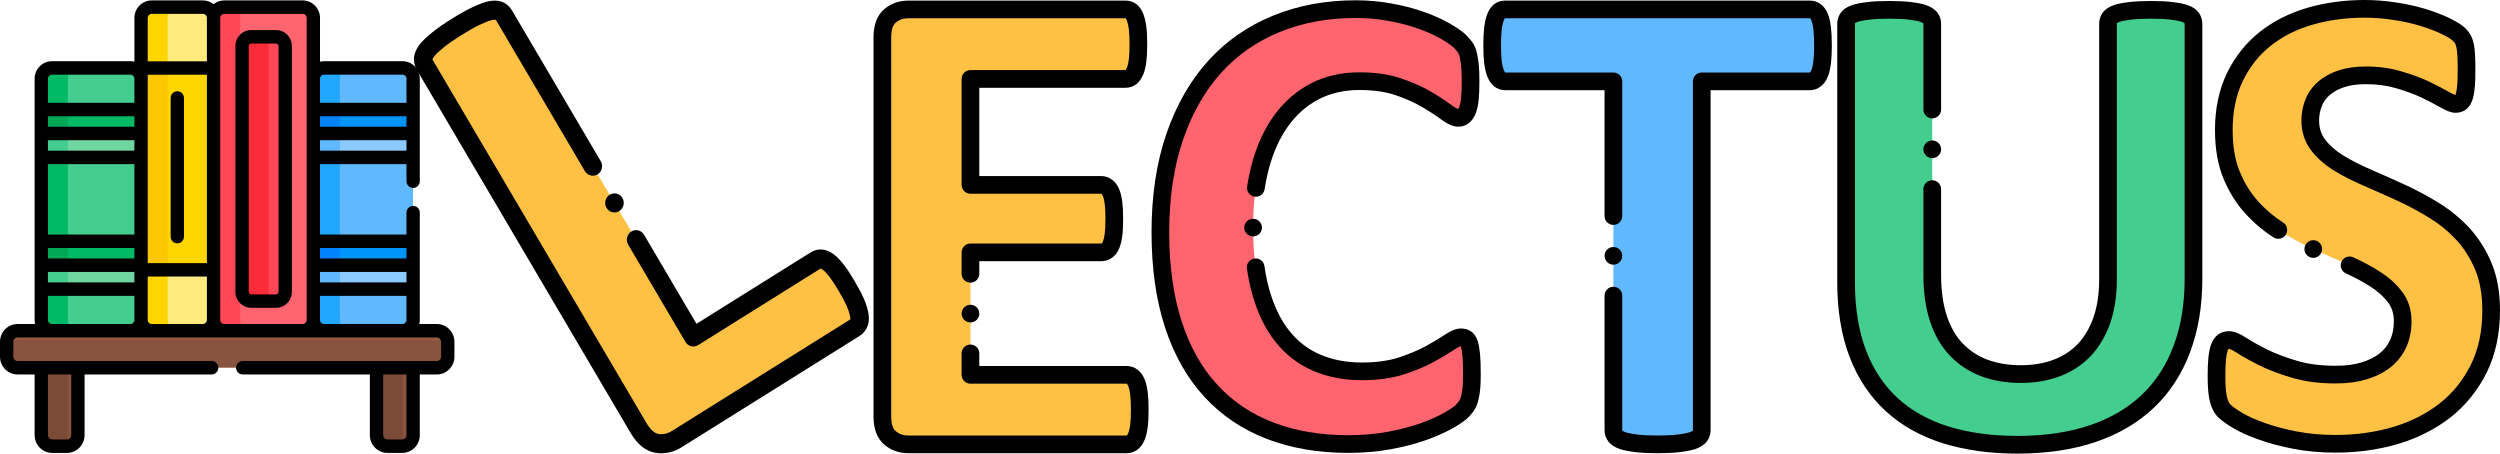 <?xml version="1.0" encoding="UTF-8" standalone="no"?>
<svg
   xmlns:dc="http://purl.org/dc/elements/1.1/"
   xmlns:cc="http://creativecommons.org/ns#"
   xmlns:rdf="http://www.w3.org/1999/02/22-rdf-syntax-ns#"
   xmlns:svg="http://www.w3.org/2000/svg"
   xmlns="http://www.w3.org/2000/svg"
   xmlns:sodipodi="http://sodipodi.sourceforge.net/DTD/sodipodi-0.dtd"
   xmlns:inkscape="http://www.inkscape.org/namespaces/inkscape"
   viewBox="0 0 2828.051 513.123"
   width="2828.051"
   height="513.123"
   version="1.1"
   id="svg3701"
   sodipodi:docname="logo-white.svg"
   inkscape:version="1.0.1 (3bc2e813f5, 2020-09-07)">
  <defs
     id="defs3705" />
  <sodipodi:namedview
     pagecolor="#ffffff"
     bordercolor="#666666"
     borderopacity="1"
     objecttolerance="10"
     gridtolerance="10"
     guidetolerance="10"
     inkscape:pageopacity="1"
     inkscape:pageshadow="2"
     inkscape:window-width="1366"
     inkscape:window-height="705"
     id="namedview3703"
     showgrid="true"
     fit-margin-top="0"
     fit-margin-left="0"
     fit-margin-right="0"
     fit-margin-bottom="0"
     inkscape:zoom="0.088732942"
     inkscape:cx="560.86683"
     inkscape:cy="722.84632"
     inkscape:window-x="-8"
     inkscape:window-y="32"
     inkscape:window-maximized="1"
     inkscape:current-layer="svg3701"
     inkscape:document-rotation="0"
     inkscape:pagecheckerboard="false">
    <inkscape:grid
       type="xygrid"
       id="grid1220"
       originx="-67.185"
       originy="102.403" />
  </sodipodi:namedview>
  <style
     id="style3664">
		tspan { white-space:pre }
		.shp0 { fill: #ffffff } 
	</style>
  <g
     id="g3671"
     transform="translate(-105.395,92.44)" />
  <g
     id="g3673"
     transform="translate(-105.395,92.44)" />
  <g
     id="g3675"
     transform="translate(-105.395,92.44)" />
  <g
     id="g3677"
     transform="translate(-105.395,92.44)" />
  <g
     id="g3679"
     transform="translate(-105.395,92.44)" />
  <g
     id="g3681"
     transform="translate(-105.395,92.44)" />
  <g
     id="g3683"
     transform="translate(-105.395,92.44)" />
  <g
     id="g3685"
     transform="translate(-105.395,92.44)" />
  <g
     id="g3687"
     transform="translate(-105.395,92.44)" />
  <g
     id="g3689"
     transform="translate(-105.395,92.44)" />
  <g
     id="g3691"
     transform="translate(-105.395,92.44)" />
  <g
     id="g3693"
     transform="translate(-105.395,92.44)" />
  <g
     id="g3695"
     transform="translate(-105.395,92.44)" />
  <g
     id="g3697"
     transform="translate(-105.395,92.44)" />
  <g
     id="g3699"
     transform="translate(-105.395,92.44)" />
  <g
     id="g973"
     transform="matrix(1.004,0,0,1.014,0,-0.038)">
    <path
       d="M 146.797,368.711 H 58.363 c -6.602,0 -12,-5.398 -12,-12 V 87.535 c 0,-6.602 5.398,-12.004 12,-12.004 h 88.434 c 6.598,0 12,5.402 12,12.004 V 356.711 c 0,6.602 -5.398,12 -12,12 z m 0,0"
       fill="#43cd8e"
       data-original="#43cd8e"
       class=""
       id="path899" />
    <path
       d="M 76.449,356.711 V 87.535 c 0,-6.602 5.398,-12.004 12,-12.004 H 58.363 c -6.602,0 -12,5.402 -12,12.004 V 356.711 c 0,6.602 5.398,12 12,12 h 30.086 c -6.602,0 -12,-5.398 -12,-12 z m 0,0"
       fill="#00b965"
       data-original="#00b965"
       class=""
       id="path901" />
    <path
       d="M 46.363,121.93 H 158.797 V 148.625 H 46.363 Z m 0,0"
       fill="#00b965"
       data-original="#00b965"
       class=""
       id="path903" />
    <path
       d="M 46.363,121.93 H 76.449 V 148.625 H 46.363 Z m 0,0"
       fill="#00a855"
       data-original="#00a855"
       id="path905" />
    <path
       d="M 46.363,148.625 H 158.797 v 26.699 H 46.363 Z m 0,0"
       fill="#6fd6a2"
       data-original="#6fd6a2"
       class=""
       id="path907" />
    <path
       d="m 46.363,148.625 h 30.086 v 26.699 H 46.363 Z m 0,0"
       fill="#43cd8e"
       data-original="#43cd8e"
       class=""
       id="path909" />
    <path
       d="M 46.363,268.922 H 158.797 v 26.699 H 46.363 Z m 0,0"
       fill="#00b965"
       data-original="#00b965"
       class=""
       id="path911" />
    <path
       d="m 46.363,268.922 h 30.086 v 26.699 H 46.363 Z m 0,0"
       fill="#00a855"
       data-original="#00a855"
       id="path913" />
    <path
       d="M 46.363,295.621 H 158.797 v 26.699 H 46.363 Z m 0,0"
       fill="#6fd6a2"
       data-original="#6fd6a2"
       class=""
       id="path915" />
    <path
       d="m 46.363,295.621 h 30.086 v 26.699 H 46.363 Z m 0,0"
       fill="#43cd8e"
       data-original="#43cd8e"
       class=""
       id="path917" />
    <path
       d="m 228.477,368.711 h -57.68 c -6.598,0 -12,-5.398 -12,-12 V 19.711 c 0,-6.602 5.402,-12.004 12,-12.004 h 57.68 c 6.602,0 12,5.402 12,12.004 V 356.711 c 0,6.602 -5.398,12 -12,12 z m 0,0"
       fill="#ffea7e"
       data-original="#ffea7e"
       class=""
       id="path919" />
    <path
       d="M 188.883,356.711 V 19.711 c 0,-6.602 5.398,-12.004 12,-12.004 h -30.086 c -6.598,0 -12,5.402 -12,12.004 V 356.711 c 0,6.602 5.402,12 12,12 h 30.086 c -6.602,0 -12,-5.398 -12,-12 z m 0,0"
       fill="#ffd500"
       data-original="#ffd500"
       class=""
       id="path921" />
    <path
       d="m 340.91,368.711 h -88.434 c -6.598,0 -12,-5.398 -12,-12 V 19.711 c 0,-6.602 5.402,-12.004 12,-12.004 h 88.434 c 6.602,0 12.004,5.402 12.004,12.004 V 356.711 c 0,6.602 -5.402,12 -12.004,12 z m 0,0"
       fill="#ff646f"
       data-original="#ff646f"
       class=""
       id="path923" />
    <path
       d="M 270.562,356.711 V 19.711 c 0,-6.602 5.398,-12.004 12,-12.004 h -30.086 c -6.598,0 -12,5.402 -12,12.004 V 356.711 c 0,6.602 5.402,12 12,12 h 30.086 c -6.602,0 -12,-5.398 -12,-12 z m 0,0"
       fill="#ff4755"
       data-original="#ff4755"
       class=""
       id="path925" />
    <path
       d="m 453.348,368.711 h -88.434 c -6.602,0 -12,-5.398 -12,-12 V 87.535 c 0,-6.602 5.398,-12.004 12,-12.004 h 88.434 c 6.602,0 12,5.402 12,12.004 V 356.711 c 0,6.602 -5.398,12 -12,12 z m 0,0"
       fill="#60b8ff"
       data-original="#60b8ff"
       class=""
       id="path927" />
    <path
       d="M 383,356.711 V 87.535 c 0,-6.602 5.398,-12.004 12,-12.004 h -30.086 c -6.602,0 -12,5.402 -12,12.004 V 356.711 c 0,6.602 5.398,12 12,12 H 395 c -6.602,0 -12,-5.398 -12,-12 z m 0,0"
       fill="#22a7ff"
       data-original="#22a7ff"
       class=""
       id="path929" />
    <path
       d="m 310.93,40.781 h -28.066 c -5.648,0 -10.27,4.621 -10.27,10.266 V 325.375 c 0,5.645 4.621,10.266 10.27,10.266 h 28.066 c 5.648,0 10.27,-4.621 10.27,-10.266 V 51.047 c 0,-5.645 -4.621,-10.266 -10.27,-10.266 z m 0,0"
       fill="#ff4755"
       data-original="#ff4755"
       class=""
       id="path931" />
    <path
       d="M 302.68,325.375 V 51.047 c 0,-5.305 4.082,-9.703 9.262,-10.215 -0.332,-0.035 -0.668,-0.051 -1.012,-0.051 h -28.066 c -5.648,0 -10.27,4.621 -10.27,10.266 V 325.375 c 0,5.645 4.621,10.266 10.27,10.266 h 28.066 c 0.34,0 0.68,-0.019 1.012,-0.051 -5.18,-0.512 -9.262,-4.91 -9.262,-10.215 z m 0,0"
       fill="#fc2b3a"
       data-original="#fc2b3a"
       class=""
       id="path933" />
    <path
       d="m 158.797,75.652 h 81.68 V 300.77 h -81.68 z m 0,0"
       fill="#ffd500"
       data-original="#ffd500"
       class=""
       id="path935" />
    <path
       d="m 158.797,75.652 h 30.086 V 300.77 h -30.086 z m 0,0"
       fill="#fbc700"
       data-original="#fbc700"
       class=""
       id="path937" />
    <path
       d="m 352.914,121.93 h 112.434 V 148.625 h -112.434 z m 0,0"
       fill="#0094fd"
       data-original="#0094fd"
       class=""
       id="path939" />
    <path
       d="m 352.914,121.93 h 30.082 V 148.625 h -30.082 z m 0,0"
       fill="#0083fd"
       data-original="#0083fd"
       id="path941" />
    <path
       d="m 352.914,148.625 h 112.434 v 26.699 h -112.434 z m 0,0"
       fill="#8bcaff"
       data-original="#8bcaff"
       class=""
       id="path943" />
    <path
       d="m 352.914,148.625 h 30.082 v 26.699 h -30.082 z m 0,0"
       fill="#60b8ff"
       data-original="#60b8ff"
       class=""
       id="path945" />
    <path
       d="m 424.059,409.137 v 75.938 c 0,6.844 5.547,12.445 12.324,12.445 h 16.645 c 6.777,0 12.32,-5.602 12.32,-12.445 v -75.938 z m 0,0"
       fill="#87523e"
       data-original="#87523e"
       class=""
       id="path947" />
    <path
       d="m 46.363,409.137 v 75.938 c 0,6.844 5.543,12.445 12.324,12.445 h 16.641 c 6.777,0 12.324,-5.602 12.324,-12.445 v -75.938 z m 0,0"
       fill="#87523e"
       data-original="#87523e"
       class=""
       id="path949" />
    <path
       d="m 453.727,485.074 v -75.938 h -29.668 v 75.938 c 0,6.844 5.547,12.445 12.324,12.445 h 16.645 c 2.387,0 4.617,-0.707 6.512,-1.91 -3.48,-2.203 -5.812,-6.102 -5.812,-10.535 z m 0,0"
       fill="#7c4b37"
       data-original="#7c4b37"
       class=""
       id="path951" />
    <path
       d="m 76.031,485.074 v -75.938 H 46.363 v 75.938 c 0,6.844 5.543,12.445 12.324,12.445 h 16.641 c 2.391,0 4.621,-0.707 6.516,-1.91 -3.48,-2.203 -5.812,-6.102 -5.812,-10.535 z m 0,0"
       fill="#7c4b37"
       data-original="#7c4b37"
       class=""
       id="path953" />
    <path
       d="M 492.031,368.711 H 19.68 c -6.777,0 -12.324,5.547 -12.324,12.324 v 16.645 c 0,6.777 5.547,12.324 12.324,12.324 H 492.031 c 6.777,0 12.324,-5.547 12.324,-12.324 v -16.645 c 0,-6.777 -5.547,-12.324 -12.324,-12.324 z m 0,0"
       fill="#945b44"
       data-original="#945b44"
       id="path955" />
    <path
       d="M 492.031,379.832 H 19.68 c -4.285,0 -8.07,-2.219 -10.281,-5.559 -1.285,1.945 -2.043,4.266 -2.043,6.762 v 16.645 C 7.355,404.457 12.902,410 19.68,410 H 492.031 c 6.777,0 12.324,-5.543 12.324,-12.32 v -16.645 c 0,-2.492 -0.758,-4.816 -2.043,-6.762 -2.211,3.34 -5.996,5.559 -10.281,5.559 z m 0,0"
       fill="#87523e"
       data-original="#87523e"
       class=""
       id="path957" />
    <path
       d="m 352.914,268.922 h 112.434 v 26.699 h -112.434 z m 0,0"
       fill="#0094fd"
       data-original="#0094fd"
       class=""
       id="path959" />
    <path
       d="m 352.914,268.922 h 30.082 v 26.699 h -30.082 z m 0,0"
       fill="#0083fd"
       data-original="#0083fd"
       id="path961" />
    <path
       d="m 352.914,295.621 h 112.434 v 26.699 h -112.434 z m 0,0"
       fill="#8bcaff"
       data-original="#8bcaff"
       class=""
       id="path963" />
    <path
       d="m 352.914,295.621 h 30.082 v 26.699 h -30.082 z m 0,0"
       fill="#60b8ff"
       data-original="#60b8ff"
       class=""
       id="path965" />
    <path
       d="m 311.078,33.57 h -28.07 c -9.797,0 -17.77,7.973 -17.77,17.77 V 325.664 c 0,9.797 7.973,17.77 17.77,17.77 h 28.07 c 9.797,0 17.77,-7.973 17.77,-17.77 V 51.34 c -0.004,-9.797 -7.973,-17.77 -17.77,-17.77 z m 2.766,292.094 c 0,1.5 -1.27,2.77 -2.77,2.77 h -28.066 c -1.5,0 -2.77,-1.27 -2.77,-2.77 V 51.34 c 0,-1.5 1.27,-2.77 2.77,-2.77 h 28.066 c 1.5,0 2.77,1.27 2.77,2.77 z m 0,0"
       fill="#000000"
       data-original="#000000"
       class=""
       id="path967" />
    <path
       d="m 199.781,101.84 c -4.141,0 -7.5,3.359 -7.5,7.5 v 154.695 c 0,4.145 3.359,7.5 7.5,7.5 4.145,0 7.504,-3.355 7.504,-7.5 V 109.34 c 0,-4.141 -3.359,-7.5 -7.504,-7.5 z m 0,0"
       fill="#000000"
       data-original="#000000"
       class=""
       id="path969" />
    <path
       d="m 492.176,361.504 h -19.727 c 0.344,-1.449 0.543,-2.949 0.543,-4.5 0,-3.945 0,-113 0,-119.789 0,-4.145 -3.355,-7.5 -7.5,-7.5 -4.141,0 -7.5,3.355 -7.5,7.5 v 24.496 h -97.434 v -78.594 h 97.434 v 19.094 c 0,4.145 3.359,7.5 7.5,7.5 4.145,0 7.5,-3.355 7.5,-7.5 0,-12.414 0,-101.766 0,-114.387 0,-10.754 -8.746,-19.5 -19.5,-19.5 h -88.434 c -1.551,0 -3.055,0.199 -4.5,0.543 V 20 c 0,-10.754 -8.75,-19.5 -19.5,-19.5 H 252.625 c -4.527,0 -8.688,1.562 -12.004,4.16 C 237.309,2.062 233.148,0.5 228.621,0.5 h -57.68 c -10.75,0 -19.5,8.746 -19.5,19.5 v 48.867 c -1.449,-0.344 -2.949,-0.543 -4.5,-0.543 H 58.508 c -10.75,0 -19.5,8.746 -19.5,19.5 V 357.004 c 0,1.551 0.199,3.051 0.543,4.5 H 19.824 C 8.895,361.504 0,370.395 0,381.328 v 16.641 c 0,10.934 8.895,19.824 19.824,19.824 h 19.184 v 67.695 c 0,10.93 8.891,19.824 19.82,19.824 h 16.645 c 10.93,0 19.824,-8.895 19.824,-19.824 V 417.793 H 238.5 c 4.141,0 7.5,-3.359 7.5,-7.5 0,-4.145 -3.359,-7.5 -7.5,-7.5 H 19.824 C 17.211,402.793 15,400.582 15,397.969 v -16.641 c 0,-2.617 2.211,-4.824 4.824,-4.824 H 492.176 c 2.613,0 4.824,2.207 4.824,4.824 v 16.641 c 0,2.613 -2.211,4.824 -4.824,4.824 H 273.5 c -4.145,0 -7.5,3.355 -7.5,7.5 0,4.141 3.355,7.5 7.5,7.5 h 143.203 v 67.695 c 0,10.93 8.895,19.824 19.824,19.824 h 16.645 c 10.93,0 19.82,-8.895 19.82,-19.824 v -67.695 h 19.184 c 10.934,0 19.824,-8.895 19.824,-19.824 v -16.641 c 0,-10.934 -8.891,-19.824 -19.824,-19.824 z M 80.293,485.488 c 0,2.613 -2.207,4.82 -4.82,4.82 H 58.828 c -2.613,0 -4.82,-2.207 -4.82,-4.82 V 417.793 H 80.293 Z M 457.992,141.418 h -97.434 v -11.699 h 97.434 z m -97.434,161.992 h 97.434 v 11.699 h -97.434 z m 97.434,-26.695 v 11.695 h -97.434 v -11.695 z m -97.434,-108.602 v -11.699 h 97.434 v 11.699 z m 4.5,-84.789 h 88.434 c 2.438,0 4.5,2.059 4.5,4.5 v 26.895 h -97.434 V 87.824 c 0,-2.441 2.059,-4.5 4.5,-4.5 z M 54.008,129.719 h 97.434 v 11.695 H 54.008 Z m 0,26.699 h 97.434 v 11.695 H 54.008 Z m 97.434,26.695 v 78.598 H 54.008 v -78.598 z m -97.434,93.602 h 97.434 v 11.695 H 54.008 Z m 0,26.695 h 97.434 v 11.699 H 54.008 Z M 166.441,87.824 V 83.445 H 233.125 V 293.559 h -66.684 c 0,-8.91 0,-200.504 0,-205.734 z m 4.5,-72.324 h 57.68 c 2.441,0 4.504,2.062 4.504,4.5 V 68.441 H 166.441 V 20 c 0,-2.438 2.062,-4.5 4.5,-4.5 z M 58.508,83.324 h 88.434 c 2.441,0 4.5,2.059 4.5,4.5 V 114.719 H 54.008 V 87.824 c 0,-2.441 2.062,-4.5 4.5,-4.5 z m 0,278.18 c -2.438,0 -4.5,-2.062 -4.5,-4.5 v -26.895 h 97.434 v 26.895 c 0,2.438 -2.059,4.5 -4.5,4.5 z m 112.434,0 c -2.438,0 -4.5,-2.062 -4.5,-4.5 0,-10.875 0,-38.164 0,-48.441 H 233.125 v 48.441 c 0,2.438 -2.062,4.5 -4.504,4.5 z m 81.684,0 c -2.441,0 -4.504,-2.062 -4.504,-4.5 0,-14.418 0,-324.168 0,-337.004 0,-2.438 2.062,-4.5 4.504,-4.5 h 88.434 c 2.438,0 4.5,2.062 4.5,4.5 v 337.004 c 0,2.438 -2.062,4.5 -4.5,4.5 z m 112.434,0 c -2.441,0 -4.5,-2.062 -4.5,-4.5 v -26.895 h 97.434 v 26.895 c 0,2.438 -2.062,4.5 -4.5,4.5 z m 92.934,123.984 c 0,2.613 -2.207,4.82 -4.82,4.82 h -16.645 c -2.613,0 -4.82,-2.207 -4.82,-4.82 v -67.695 h 26.285 z m 0,0"
       fill="#000000"
       data-original="#000000"
       class=""
       id="path971" />
  </g>
  <g
     id="g1029"
     transform="matrix(0.897,-0.561,0.544,0.924,357.237,117.453)">
    <path
       clip-rule="evenodd"
       d="m 390.428,460.419 c 0,7.49 -0.258,13.946 -0.904,19.112 -0.646,5.165 -1.679,9.427 -2.841,12.785 -1.291,3.486 -2.841,5.94 -4.778,7.36 -1.937,1.55 -4.133,2.324 -6.586,2.324 H 151.014 c -8.265,0 -15.238,-2.453 -20.92,-7.361 -5.682,-4.907 -8.523,-12.913 -8.523,-24.019 V 25.883 c 0,-2.453 0.775,-4.778 2.454,-6.844 1.679,-1.937 4.39,-3.616 8.135,-4.907 3.745,-1.291 8.91,-2.195 15.367,-2.97 C 153.984,10.388 161.99,10 171.546,10 c 9.814,0 17.95,0.387 24.277,1.162 6.199,0.775 11.364,1.679 15.109,2.97 3.745,1.291 6.457,2.97 8.135,4.907 1.679,2.066 2.454,4.391 2.454,6.844 V 419.87 H 375.32 c 2.453,0 4.778,0.646 6.586,2.066 1.937,1.42 3.487,3.616 4.778,6.844 1.291,3.099 2.195,7.231 2.841,12.526 0.645,5.166 0.903,11.494 0.903,19.113 z"
       fill="#ffc144"
       fill-rule="evenodd"
       id="path1021" />
    <g
       id="g1027">
      <path
         d="m 399.451,440.095 c -0.781,-6.401 -1.896,-11.2 -3.509,-15.094 -1.96,-4.873 -4.576,-8.484 -7.992,-11.031 -3.477,-2.682 -7.84,-4.099 -12.631,-4.099 H 231.521 V 300.807 c 0,-5.523 -4.477,-10 -10,-10 -5.523,0 -10,4.477 -10,10 v 119.064 c 0,5.523 4.477,10 10,10 H 375.32 c 0.291,0 0.476,0.031 0.568,0.052 0.035,0.026 0.069,0.052 0.104,0.078 0.006,0.004 0.589,0.449 1.407,2.495 0.018,0.043 0.036,0.087 0.054,0.13 0.88,2.114 1.603,5.442 2.149,9.921 0.556,4.451 0.827,10.297 0.827,17.872 0,7.575 -0.271,13.421 -0.827,17.871 -0.495,3.961 -1.301,7.641 -2.332,10.65 -0.708,1.886 -1.253,2.598 -1.38,2.748 -0.078,0.059 -0.155,0.119 -0.231,0.179 -0.119,0.096 -0.178,0.122 -0.178,0.122 -0.002,0 -0.049,0.012 -0.161,0.012 H 151.014 c -5.838,0 -10.543,-1.612 -14.384,-4.93 -3.356,-2.898 -5.059,-8.433 -5.059,-16.45 V 25.883 c 0,-0.143 0,-0.23 0.104,-0.388 0.285,-0.265 1.279,-1.059 3.746,-1.909 2.689,-0.928 7.04,-1.744 13.297,-2.495 6.036,-0.724 13.716,-1.091 22.828,-1.091 9.404,0 17.164,0.366 23.037,1.085 6.161,0.77 10.442,1.588 13.089,2.501 2.466,0.851 3.461,1.643 3.746,1.909 0.104,0.158 0.104,0.245 0.104,0.388 v 184.924 c 0,5.523 4.477,10 10,10 5.523,0 10,-4.477 10,-10 V 25.883 c 0,-4.825 -1.623,-9.372 -4.693,-13.15 -0.066,-0.082 -0.134,-0.163 -0.203,-0.242 C 223.736,9.156 219.553,6.527 214.193,4.678 210.11,3.27 204.828,2.209 197.039,1.236 190.336,0.416 181.759,0 171.546,0 c -9.905,0 -18.387,0.415 -25.211,1.233 -7.898,0.948 -13.275,2.01 -17.435,3.445 -5.36,1.849 -9.543,4.477 -12.433,7.813 -0.069,0.079 -0.136,0.16 -0.202,0.241 -3.071,3.778 -4.694,8.326 -4.694,13.151 V 470.62 c 0,14.091 4.033,24.719 11.986,31.586 7.523,6.498 16.761,9.793 27.456,9.793 H 375.32 c 4.636,0 9.014,-1.518 12.675,-4.391 3.438,-2.584 6.078,-6.454 8.066,-11.82 0.025,-0.067 0.049,-0.135 0.073,-0.203 1.518,-4.386 2.632,-9.37 3.313,-14.815 0.66,-5.282 0.981,-11.939 0.981,-20.352 0,-8.529 -0.311,-14.996 -0.977,-20.323 z"
         id="path1023" />
      <path
         d="m 221.521,245.807 h -0.007 c -5.523,0 -9.996,4.477 -9.996,10 0,5.523 4.48,10 10.003,10 5.523,0 10,-4.477 10,-10 0,-5.523 -4.477,-10 -10,-10 z"
         id="path1025" />
    </g>
  </g>
  <g
     id="g1118"
     transform="translate(1232.841,0.329)">
    <path
       clip-rule="evenodd"
       d="m 432.199,422.39 c 0,6.162 -0.126,11.445 -0.503,15.721 -0.377,4.276 -1.006,8.049 -1.761,11.068 -0.629,3.144 -1.635,5.785 -2.893,8.049 -1.258,2.138 -3.144,4.653 -5.911,7.42 -2.641,2.767 -7.923,6.414 -15.595,10.816 -7.798,4.276 -17.23,8.552 -28.423,12.577 -11.194,3.899 -23.896,7.294 -38.233,9.936 -14.338,2.641 -29.933,4.024 -46.66,4.024 -32.573,0 -62.003,-5.031 -88.288,-15.092 -26.285,-10.062 -48.672,-25.154 -67.034,-45.151 -18.488,-19.997 -32.574,-44.899 -42.384,-74.957 -9.81,-29.932 -14.715,-64.77 -14.715,-104.512 0,-40.497 5.408,-76.467 16.224,-107.908 10.816,-31.442 25.908,-57.853 45.276,-79.233 C 160.667,53.768 183.934,37.67 211.1,26.602 238.141,15.534 268.074,10 300.773,10 c 13.205,0 25.908,1.132 38.233,3.396 12.325,2.138 23.644,5.031 34.083,8.678 10.439,3.521 19.745,7.672 28.172,12.325 8.301,4.779 14.211,8.804 17.482,12.074 3.27,3.396 5.534,6.163 6.791,8.301 1.258,2.264 2.264,5.031 2.893,8.426 0.755,3.521 1.383,7.546 1.76,12.199 0.378,4.653 0.503,10.313 0.503,17.23 0,7.294 -0.252,13.583 -0.755,18.739 -0.503,5.156 -1.384,9.307 -2.515,12.451 -1.258,3.144 -2.767,5.534 -4.402,6.917 -1.761,1.509 -3.773,2.264 -5.911,2.264 -3.647,0 -8.301,-2.138 -13.96,-6.414 -5.66,-4.276 -12.954,-9.055 -21.884,-14.337 -8.929,-5.282 -19.62,-10.061 -32.071,-14.337 -12.325,-4.276 -27.04,-6.414 -44.27,-6.414 -18.865,0 -35.718,3.899 -50.559,11.571 -14.84,7.797 -27.417,18.739 -37.856,33.077 -10.439,14.463 -18.362,31.819 -23.77,52.193 -5.408,20.249 -8.049,43.264 -8.049,68.795 0,27.92 2.893,52.193 8.678,72.693 5.785,20.374 13.96,37.353 24.65,50.558 10.565,13.206 23.518,23.141 38.611,29.555 15.092,6.54 32.07,9.81 50.935,9.81 17.104,0 31.945,-2.012 44.522,-6.037 12.451,-4.024 23.141,-8.552 32.071,-13.331 9.055,-4.905 16.35,-9.307 22.135,-13.205 5.786,-3.899 10.187,-5.911 13.457,-5.911 2.39,0 4.402,0.503 5.785,1.509 1.509,1.006 2.767,2.893 3.773,5.911 0.88,2.893 1.635,7.043 2.138,12.325 0.505,5.407 0.756,12.45 0.756,21.379 z"
       fill="#ff764e"
       fill-rule="evenodd"
       id="path1110"
       style="fill:#ff646f;fill-opacity:1" />
    <g
       id="g1116">
      <path
         d="m 441.4,400.062 c -0.551,-5.781 -1.4,-10.588 -2.525,-14.288 -0.025,-0.084 -0.053,-0.168 -0.08,-0.251 -1.682,-5.046 -4.152,-8.633 -7.547,-10.957 -3.056,-2.161 -7.026,-3.301 -11.499,-3.301 -5.353,0 -11.227,2.35 -19.045,7.618 -5.838,3.934 -13.007,8.208 -21.266,12.681 -8.758,4.688 -18.995,8.938 -30.399,12.624 -11.53,3.69 -25.484,5.561 -41.474,5.561 -17.402,0 -33.201,-3.023 -47.024,-9.013 -13.506,-5.739 -25.185,-14.688 -34.75,-26.644 -9.667,-11.941 -17.339,-27.753 -22.799,-46.982 -2.293,-8.129 -4.137,-17.038 -5.478,-26.481 -0.777,-5.468 -5.842,-9.268 -11.307,-8.495 -5.468,0.777 -9.271,5.839 -8.495,11.307 1.466,10.324 3.496,20.115 6.036,29.116 6.207,21.858 15.122,40.066 26.461,54.074 11.62,14.524 25.921,25.462 42.443,32.484 16.283,7.056 34.758,10.634 54.912,10.634 18.062,0 34.066,-2.191 47.598,-6.521 12.563,-4.061 23.907,-8.782 33.757,-14.054 8.866,-4.802 16.592,-9.414 22.96,-13.705 4.791,-3.229 7.05,-3.987 7.749,-4.16 0.048,0.124 0.098,0.261 0.15,0.415 0.423,1.429 1.172,4.571 1.709,10.213 0.473,5.079 0.712,11.961 0.712,20.454 0,6.533 -0.147,11.249 -0.464,14.84 -0.398,4.5 -1.036,7.662 -1.501,9.521 -0.039,0.154 -0.073,0.309 -0.104,0.465 -0.383,1.913 -0.962,3.565 -1.77,5.046 -0.704,1.177 -2.011,3.024 -4.3,5.314 -0.055,0.054 -0.108,0.109 -0.161,0.165 -0.883,0.925 -3.939,3.649 -13.255,8.999 -7.805,4.274 -16.859,8.274 -26.82,11.856 -11.216,3.906 -23.582,7.118 -36.756,9.544 -13.9,2.561 -28.989,3.859 -44.848,3.859 -31.195,0 -59.697,-4.855 -84.713,-14.431 -24.71,-9.458 -45.988,-23.783 -63.266,-42.6 C 126.847,416.156 113.316,392.177 104.018,363.686 94.584,334.9 89.8,300.786 89.8,262.288 c 0,-39.198 5.276,-74.409 15.68,-104.655 10.322,-30.007 24.867,-55.5 43.231,-75.772 C 166.854,61.833 189.114,46.357 214.888,35.856 240.594,25.335 269.49,20 300.773,20 c 12.499,0 24.754,1.087 36.524,3.249 11.644,2.02 22.576,4.8 32.494,8.265 0.033,0.012 0.067,0.023 0.102,0.035 9.52,3.211 18.174,6.993 26.453,11.559 9.423,5.43 13.502,8.632 15.266,10.375 3.364,3.501 4.718,5.395 5.242,6.259 0.769,1.42 1.354,3.195 1.741,5.28 0.017,0.09 0.034,0.18 0.054,0.27 0.743,3.473 1.257,7.042 1.571,10.916 0.325,4.011 0.471,9.076 0.471,16.42 0,6.976 -0.238,12.954 -0.708,17.769 -0.488,5.009 -1.299,8.115 -1.914,9.873 -0.619,1.513 -1.135,2.317 -1.373,2.648 -0.898,-0.229 -3.258,-1.091 -7.52,-4.312 -5.934,-4.482 -13.611,-9.518 -22.82,-14.965 -9.47,-5.601 -20.879,-10.711 -33.885,-15.178 -13.324,-4.623 -29.322,-6.966 -47.548,-6.966 -20.31,0 -38.865,4.269 -55.209,12.718 -16.17,8.496 -30.062,20.623 -41.313,36.077 -11.125,15.415 -19.646,34.081 -25.323,55.465 -2.106,7.887 -3.837,16.297 -5.146,24.998 -0.821,5.461 2.94,10.555 8.401,11.376 5.462,0.827 10.555,-2.939 11.376,-8.401 1.198,-7.967 2.777,-15.642 4.695,-22.827 5.05,-19.027 12.524,-35.481 22.189,-48.873 9.54,-13.103 20.799,-22.952 34.364,-30.079 13.418,-6.937 28.884,-10.454 45.966,-10.454 15.989,0 29.781,1.972 41.022,5.872 11.754,4.038 21.924,8.575 30.227,13.487 8.564,5.066 15.612,9.679 20.947,13.709 7.513,5.676 14.051,8.436 19.988,8.436 4.558,0 8.852,-1.615 12.371,-4.63 2.9,-2.454 5.331,-6.101 7.227,-10.837 0.043,-0.108 0.084,-0.217 0.124,-0.327 1.465,-4.069 2.494,-9.071 3.06,-14.867 0.532,-5.457 0.802,-12.088 0.802,-19.71 0,-7.905 -0.165,-13.469 -0.536,-18.038 -0.381,-4.696 -1.009,-9.066 -1.921,-13.353 -0.796,-4.217 -2.127,-8.025 -3.959,-11.322 -0.04,-0.072 -0.08,-0.143 -0.122,-0.213 -1.672,-2.842 -4.355,-6.167 -8.206,-10.167 -0.044,-0.046 -0.089,-0.092 -0.134,-0.137 -3.869,-3.868 -10.086,-8.211 -19.563,-13.667 -0.051,-0.03 -0.103,-0.059 -0.155,-0.088 -9.218,-5.091 -19.23,-9.475 -29.761,-13.03 C 365.398,8.798 353.416,5.746 340.813,3.561 327.951,1.198 314.481,0 300.773,0 266.878,0 235.435,5.836 207.328,17.341 178.769,28.976 154.061,46.166 133.89,68.434 c -20.192,22.29 -36.113,50.112 -47.321,82.694 -11.126,32.345 -16.768,69.745 -16.768,111.161 0,40.617 5.118,76.828 15.208,107.615 10.195,31.239 25.183,57.698 44.524,78.618 19.368,21.093 43.197,37.15 70.825,47.727 27.307,10.451 58.215,15.751 91.863,15.751 17.071,0 33.379,-1.41 48.471,-4.19 14.175,-2.611 27.535,-6.085 39.806,-10.36 11.069,-3.98 21.111,-8.427 29.848,-13.219 0.057,-0.03 0.112,-0.062 0.168,-0.094 8.732,-5.01 14.384,-8.984 17.768,-12.496 3.055,-3.066 5.538,-6.209 7.382,-9.344 0.042,-0.07 0.082,-0.142 0.122,-0.213 1.796,-3.232 3.11,-6.833 3.908,-10.705 0.89,-3.618 1.568,-7.895 1.966,-12.39 0.369,-4.191 0.541,-9.466 0.541,-16.599 -0.002,-9.237 -0.262,-16.534 -0.801,-22.328 z"
         id="path1112" />
      <path
         d="m 184.69,247.132 c -5.523,0 -9.996,4.477 -9.996,10 0,5.523 4.48,10 10.003,10 5.523,0 10,-4.477 10,-10 0,-5.523 -4.477,-10 -10,-10 z"
         id="path1114" />
    </g>
  </g>
  <g
     id="g1140"
     transform="translate(887.726,0.666)">
    <path
       clip-rule="evenodd"
       d="m 401.576,462.687 c 0,7.395 -0.26,13.493 -0.908,18.554 -0.649,4.93 -1.557,8.952 -2.855,11.937 -1.297,3.114 -2.854,5.319 -4.801,6.747 -1.816,1.427 -4.022,2.076 -6.228,2.076 H 140.006 c -8.304,0 -15.31,-2.465 -21.019,-7.396 -5.709,-4.93 -8.563,-12.975 -8.563,-24.133 V 41.529 c 0,-11.158 2.854,-19.203 8.563,-24.133 5.709,-4.93 12.715,-7.395 21.019,-7.395 h 245.611 c 2.205,0 4.282,0.648 6.098,1.946 1.687,1.298 3.244,3.503 4.541,6.617 1.167,3.244 2.206,7.266 2.854,12.196 0.648,5.06 0.908,11.288 0.908,18.943 0,7.136 -0.26,13.104 -0.908,18.165 -0.649,4.93 -1.557,8.952 -2.854,11.936 -1.298,3.114 -2.855,5.32 -4.541,6.747 -1.816,1.427 -3.893,2.076 -6.098,2.076 H 210.07 v 119.886 h 147.911 c 2.335,0 4.411,0.648 6.228,2.076 1.946,1.428 3.503,3.503 4.801,6.487 1.298,2.855 2.206,6.747 2.854,11.807 0.649,4.93 0.909,10.899 0.909,17.905 0,7.395 -0.26,13.494 -0.909,18.294 -0.649,4.801 -1.557,8.693 -2.854,11.547 -1.297,2.984 -2.854,5.06 -4.801,6.228 -1.816,1.297 -3.892,1.946 -6.228,1.946 H 210.07 v 138.57 h 176.715 c 2.335,0 4.412,0.649 6.228,2.076 1.946,1.427 3.503,3.633 4.801,6.747 1.298,2.984 2.206,7.006 2.855,11.937 0.647,5.06 0.907,11.158 0.907,18.554 z"
       fill="#ffc144"
       fill-rule="evenodd"
       id="path1132" />
    <g
       id="g1138">
      <path
         d="m 410.583,442.829 c -0.812,-6.165 -1.945,-10.792 -3.568,-14.55 -1.994,-4.757 -4.598,-8.291 -7.955,-10.795 -3.483,-2.689 -7.724,-4.11 -12.274,-4.11 H 220.067 l -0.002,-14.287 c -0.001,-5.523 -4.479,-10 -10.002,-9.999 -5.522,10e-4 -9.999,4.479 -9.998,10.001 l 0.004,24.285 c 0.001,5.522 4.478,9.999 10,9.999 h 176.716 c 0.055,0 0.099,0.002 0.133,0.004 0.061,0.046 0.12,0.091 0.182,0.136 0.006,0.005 0.628,0.478 1.483,2.53 0.02,0.046 0.039,0.092 0.059,0.138 0.585,1.346 1.426,4.044 2.107,9.223 0.564,4.403 0.827,9.895 0.827,17.283 0,7.388 -0.263,12.879 -0.823,17.25 -0.686,5.211 -1.526,7.909 -2.11,9.254 -0.021,0.046 -0.04,0.093 -0.06,0.14 -0.855,2.052 -1.478,2.525 -1.483,2.53 -0.06,0.043 -0.117,0.086 -0.175,0.131 -0.031,0.004 -0.077,0.009 -0.14,0.009 H 140.007 c -5.878,0 -10.615,-1.624 -14.483,-4.964 -3.384,-2.922 -5.1,-8.496 -5.1,-16.565 V 41.529 c 0,-8.069 1.716,-13.643 5.1,-16.565 3.868,-3.34 8.605,-4.964 14.483,-4.964 h 245.61 c 0.04,0 0.072,0.001 0.1,0.004 0.227,0.285 0.678,0.939 1.218,2.188 1.021,2.903 1.781,6.222 2.257,9.838 0.564,4.408 0.828,10.023 0.828,17.672 0,7.117 -0.264,12.485 -0.824,16.86 -0.686,5.214 -1.525,7.911 -2.109,9.255 -0.021,0.046 -0.04,0.092 -0.06,0.139 -0.621,1.491 -1.177,2.289 -1.495,2.67 H 210.069 c -5.522,0 -10,4.477 -10,10 v 119.886 c 0,5.523 4.478,10 10,10 H 357.98 c 0.056,0 0.1,0.002 0.134,0.004 0.061,0.046 0.12,0.091 0.181,0.136 0.469,0.344 1.017,1.199 1.543,2.409 0.021,0.051 0.045,0.103 0.067,0.153 0.567,1.248 1.382,3.812 2.044,8.972 0.554,4.209 0.823,9.64 0.823,16.601 0,7.333 -0.268,12.88 -0.818,16.954 -0.675,4.991 -1.486,7.513 -2.049,8.749 -0.022,0.051 -0.046,0.103 -0.068,0.154 -0.479,1.104 -0.841,1.601 -0.972,1.761 -0.159,0.101 -0.316,0.207 -0.47,0.316 -0.064,0.046 -0.116,0.083 -0.415,0.083 H 210.069 c -5.522,0 -10,4.477 -10,10 v 24.285 c 0,5.523 4.478,10 10,10 5.522,0 10,-4.477 10,-10 V 294.804 H 357.98 c 4.321,0 8.265,-1.208 11.728,-3.589 3.564,-2.249 6.328,-5.696 8.438,-10.522 1.653,-3.664 2.807,-8.201 3.628,-14.271 0.681,-5.042 0.998,-11.28 0.998,-19.633 0,-7.843 -0.325,-14.126 -0.989,-19.178 -0.8,-6.229 -1.955,-10.871 -3.636,-14.595 -1.969,-4.503 -4.553,-7.905 -7.893,-10.393 -3.529,-2.727 -7.658,-4.109 -12.274,-4.109 H 220.069 V 98.626 h 165.548 c 4.524,0 8.77,-1.457 12.277,-4.214 0.095,-0.074 0.188,-0.15 0.279,-0.227 2.979,-2.521 5.431,-6.042 7.284,-10.464 1.622,-3.756 2.756,-8.383 3.571,-14.583 0.676,-5.272 0.99,-11.448 0.99,-19.436 0,-8.519 -0.314,-14.942 -0.994,-20.247 -0.68,-5.169 -1.81,-9.973 -3.358,-14.278 -0.057,-0.156 -0.116,-0.31 -0.18,-0.462 C 403.536,10.036 400.954,6.438 397.812,4.02 397.718,3.948 397.623,3.877 397.526,3.808 394.039,1.317 389.921,0 385.617,0 h -245.61 c -10.733,0 -20.005,3.306 -27.556,9.827 -7.98,6.892 -12.027,17.558 -12.027,31.702 v 428.942 c 0,14.143 4.047,24.809 12.027,31.702 7.551,6.521 16.822,9.827 27.556,9.827 h 246.778 c 4.551,0 8.791,-1.42 12.274,-4.11 3.359,-2.505 5.963,-6.041 7.958,-10.802 1.621,-3.757 2.755,-8.382 3.569,-14.577 0.675,-5.267 0.989,-11.566 0.989,-19.825 0,-8.259 -0.313,-14.557 -0.992,-19.857 z"
         id="path1134" />
      <path
         d="m 210.069,344.088 h -0.007 c -5.522,0 -9.996,4.477 -9.996,10 0,5.523 4.48,10 10.003,10 5.523,0 10,-4.477 10,-10 0,-5.523 -4.477,-10 -10,-10 z"
         id="path1136" />
    </g>
  </g>
  <g
     id="g1162"
     transform="matrix(1,0,0,1,1619.083,0.667)">
    <path
       clip-rule="evenodd"
       d="m 443.115,50.806 c 0,7.361 -0.258,13.559 -0.904,18.853 -0.645,5.166 -1.55,9.298 -2.841,12.397 -1.291,3.228 -2.841,5.552 -4.778,6.973 -1.808,1.549 -4.003,2.324 -6.199,2.324 H 305.974 v 394.762 c 0,2.453 -0.775,4.778 -2.453,6.844 -1.679,1.937 -4.391,3.616 -8.135,4.907 -3.745,1.162 -8.91,2.195 -15.367,2.97 C 273.562,501.612 265.556,502 256,502 c -9.556,0 -17.562,-0.388 -24.019,-1.162 -6.456,-0.775 -11.622,-1.808 -15.367,-2.97 -3.745,-1.292 -6.457,-2.97 -8.135,-4.907 -1.679,-2.066 -2.453,-4.391 -2.453,-6.844 V 91.354 H 83.606 c -2.453,0 -4.649,-0.775 -6.457,-2.324 -1.679,-1.421 -3.228,-3.745 -4.52,-6.973 -1.162,-3.099 -2.195,-7.232 -2.841,-12.397 -0.646,-5.294 -0.904,-11.493 -0.904,-18.853 0,-7.49 0.258,-13.946 0.904,-19.241 0.646,-5.294 1.679,-9.556 2.841,-12.655 1.291,-3.228 2.841,-5.424 4.52,-6.844 C 78.957,10.645 81.152,10 83.606,10 h 344.787 c 2.195,0 4.262,0.645 6.199,2.066 1.937,1.42 3.487,3.616 4.778,6.844 1.291,3.099 2.196,7.361 2.841,12.655 0.645,5.295 0.904,11.751 0.904,19.241 z"
       fill="#8481e2"
       fill-rule="evenodd"
       id="path1154"
       style="fill:#60b8ff;fill-opacity:1" />
    <g
       id="g1160">
      <path
         d="M 452.137,30.355 C 451.341,23.833 450.226,18.992 448.628,15.131 446.644,10.194 443.985,6.553 440.505,4.002 436.885,1.347 432.81,0 428.393,0 H 83.606 c -4.768,0 -9.137,1.453 -12.636,4.203 -0.095,0.074 -0.188,0.151 -0.28,0.229 -3.05,2.58 -5.521,6.202 -7.346,10.765 -0.027,0.067 -0.053,0.134 -0.078,0.202 -1.532,4.086 -2.709,9.258 -3.404,14.956 -0.658,5.396 -0.978,12.085 -0.978,20.451 0,8.217 0.311,14.592 0.981,20.094 0.696,5.573 1.84,10.507 3.4,14.668 0.025,0.067 0.051,0.135 0.078,0.202 1.876,4.692 4.348,8.358 7.297,10.853 3.611,3.095 8.095,4.731 12.965,4.731 h 112.419 l 0.003,142.381 c 0,5.523 4.478,10 10,10 5.523,0 10,-4.477 10,-10 L 216.024,91.354 c 0,-5.523 -4.478,-10 -10,-10 H 83.606 c -0.014,0 -0.026,0 -0.038,0 C 83.39,81.162 82.74,80.379 81.955,78.445 81.264,76.574 80.327,73.34 79.716,68.45 79.149,63.801 78.885,58.194 78.885,50.806 c 0,-7.547 0.271,-13.445 0.831,-18.03 0.658,-5.397 1.67,-8.708 2.239,-10.253 0.563,-1.382 1.063,-2.136 1.364,-2.511 C 83.392,20.005 83.487,20 83.606,20 l 344.864,0.001 c 0.019,0.007 0.091,0.043 0.209,0.129 0.006,0.004 0.588,0.448 1.405,2.492 0.018,0.044 0.036,0.088 0.054,0.132 0.596,1.43 1.452,4.33 2.146,10.021 0.56,4.584 0.831,10.482 0.831,18.03 0,7.388 -0.264,12.995 -0.827,17.614 -0.549,4.391 -1.271,7.686 -2.149,9.792 -0.019,0.043 -0.036,0.088 -0.054,0.132 -0.814,2.037 -1.413,2.622 -1.407,2.622 h 10e-4 c -0.169,0.124 -0.335,0.254 -0.496,0.389 H 305.974 c -5.522,0 -10,4.477 -10,10 v 394.762 c 0,0.143 0,0.23 -0.104,0.389 -0.282,0.262 -1.245,1.028 -3.603,1.858 -2.335,0.712 -6.53,1.716 -13.441,2.545 C 272.795,491.632 265.115,492 256,492 c -9.116,0 -16.796,-0.367 -22.828,-1.091 -6.91,-0.829 -11.105,-1.833 -13.44,-2.545 -2.359,-0.831 -3.322,-1.598 -3.603,-1.859 -0.104,-0.158 -0.104,-0.246 -0.104,-0.389 V 333.735 c 0,-5.523 -4.478,-10 -10,-10 -5.522,0 -10,4.477 -10,10 v 152.381 c 0,4.825 1.622,9.372 4.691,13.149 0.067,0.083 0.135,0.164 0.205,0.244 2.89,3.335 7.073,5.963 12.433,7.811 0.098,0.034 0.196,0.066 0.295,0.097 4.504,1.398 10.271,2.525 17.141,3.349 6.818,0.818 15.3,1.233 25.21,1.233 9.909,0 18.391,-0.415 25.209,-1.233 6.871,-0.824 12.638,-1.951 17.142,-3.349 0.099,-0.031 0.197,-0.063 0.295,-0.097 5.359,-1.848 9.543,-4.476 12.433,-7.811 0.07,-0.081 0.14,-0.163 0.207,-0.246 3.067,-3.779 4.689,-8.325 4.689,-13.147 V 101.354 h 112.419 c 4.509,0 8.903,-1.591 12.417,-4.488 3.285,-2.51 5.846,-6.123 7.818,-11.03 1.601,-3.867 2.715,-8.616 3.509,-14.966 0.667,-5.472 0.978,-11.847 0.978,-20.064 -10e-4,-8.366 -0.32,-15.055 -0.979,-20.451 z"
         id="path1156" />
      <path
         d="m 206.032,298.735 c 5.522,0 10,-4.477 10,-10 0,-5.523 -4.478,-10 -10,-10 h -0.007 c -5.522,0 -9.996,4.477 -9.996,10 0,5.523 4.481,10 10.003,10 z"
         id="path1158" />
    </g>
  </g>
  <g
     id="g1184"
     transform="translate(2028.825,1.123)">
    <path
       clip-rule="evenodd"
       d="m 452.495,314.263 c 0,29.449 -4.316,55.851 -13.075,79.08 -8.632,23.356 -21.325,43.031 -38.208,59.152 -16.882,16.121 -37.699,28.434 -62.452,36.811 -24.878,8.505 -53.311,12.694 -85.553,12.694 -30.21,0 -57.375,-3.808 -81.365,-11.297 -24.118,-7.616 -44.427,-19.04 -61.056,-34.4 C 94.157,440.944 81.464,421.777 72.705,398.801 63.947,375.826 59.504,349.043 59.504,318.324 V 25.613 c 0,-2.412 0.762,-4.696 2.285,-6.728 1.396,-1.904 4.062,-3.554 7.87,-4.824 3.808,-1.269 8.885,-2.158 15.105,-2.919 C 90.857,10.381 98.854,10 108.501,10 c 9.266,0 17.136,0.381 23.229,1.142 6.22,0.762 11.17,1.65 14.852,2.919 3.681,1.269 6.346,2.92 7.997,4.824 1.65,2.031 2.412,4.316 2.412,6.728 v 284.334 c 0,19.167 2.412,35.669 7.108,49.759 4.697,13.963 11.424,25.641 20.31,34.78 8.758,9.139 19.294,16.121 31.607,20.69 12.313,4.57 26.022,6.855 41.127,6.855 15.359,0 29.195,-2.412 41.254,-7.108 12.186,-4.697 22.468,-11.552 30.972,-20.564 8.378,-9.139 14.978,-20.31 19.548,-33.511 4.569,-13.328 6.854,-28.433 6.854,-45.316 V 25.613 c 0,-2.412 0.762,-4.696 2.285,-6.728 1.397,-1.904 4.062,-3.554 7.743,-4.824 3.681,-1.269 8.759,-2.158 15.105,-2.919 6.346,-0.761 14.217,-1.142 23.61,-1.142 9.393,0 17.136,0.381 23.229,1.142 6.093,0.762 11.043,1.65 14.724,2.919 3.681,1.269 6.347,2.92 7.743,4.824 1.523,2.031 2.285,4.316 2.285,6.728 z"
       fill="#cbe558"
       fill-rule="evenodd"
       id="path1176"
       style="fill:#43cd8e;fill-opacity:1" />
    <g
       id="g1182">
      <path
         d="M 458.24,12.926 C 455.608,9.362 451.398,6.563 445.728,4.609 441.654,3.204 436.49,2.159 428.983,1.22 422.509,0.41 414.276,0 404.514,0 c -9.746,0 -18.09,0.408 -24.802,1.214 -7.777,0.933 -13.074,1.98 -17.173,3.394 -5.674,1.956 -9.884,4.755 -12.516,8.321 -2.782,3.728 -4.252,8.113 -4.252,12.685 v 289.919 c 0,15.696 -2.125,29.852 -6.304,42.044 -4.039,11.667 -9.9,21.751 -17.421,29.972 -7.549,7.984 -16.462,13.886 -27.278,18.056 -10.949,4.264 -23.608,6.426 -37.625,6.426 -13.844,0 -26.51,-2.096 -37.648,-6.23 -10.702,-3.971 -20.077,-10.106 -27.916,-18.286 -7.715,-7.936 -13.77,-18.36 -17.997,-30.985 -4.373,-13.058 -6.59,-28.73 -6.591,-46.583 l -0.004,-97.167 c 0,-5.523 -4.478,-10 -10,-10 -5.523,0 -10,4.478 -10,10 l 0.004,97.167 c 10e-4,20.016 2.567,37.825 7.626,52.933 5.187,15.493 12.798,28.472 22.572,38.524 9.897,10.328 21.79,18.115 35.348,23.146 13.372,4.963 28.379,7.479 44.606,7.479 16.51,0 31.61,-2.621 44.85,-7.777 13.469,-5.192 25.127,-12.941 34.649,-23.032 0.033,-0.035 0.066,-0.07 0.099,-0.106 9.403,-10.258 16.679,-22.705 21.636,-37.025 4.907,-14.313 7.395,-30.65 7.395,-48.559 V 25.613 c 0,-0.135 0,-0.316 0.221,-0.638 0.225,-0.176 1.076,-0.773 3.068,-1.459 2.632,-0.908 6.896,-1.708 13.036,-2.444 C 388.019,20.36 395.561,20 404.514,20 c 8.936,0 16.333,0.358 21.988,1.065 5.911,0.739 10.067,1.541 12.706,2.451 1.991,0.687 2.842,1.283 3.067,1.459 0.221,0.323 0.221,0.503 0.221,0.638 v 288.65 c 0,28.254 -4.183,53.674 -12.455,75.614 -8.058,21.803 -20.08,40.438 -35.734,55.386 -15.808,15.095 -35.575,26.727 -58.78,34.581 C 311.93,487.91 284.234,492 253.207,492 224.242,492 197.87,488.352 174.853,481.167 152.257,474.032 132.985,463.195 117.571,448.958 102.164,434.728 90.213,416.654 82.05,395.241 73.726,373.405 69.505,347.527 69.505,318.326 V 25.613 c 0,-0.134 0,-0.313 0.215,-0.63 0.233,-0.178 1.094,-0.765 3.103,-1.434 2.81,-0.937 6.991,-1.725 13.183,-2.483 C 91.659,20.358 99.228,20 108.501,20 c 8.936,0 16.334,0.358 22.013,1.068 6.042,0.74 10.111,1.518 12.808,2.448 2.354,0.811 3.329,1.576 3.609,1.83 0.059,0.097 0.059,0.155 0.059,0.267 v 97.167 c 0,5.523 4.477,10 10,10 5.523,0 10,-4.477 10,-10 V 25.613 c 0,-4.782 -1.608,-9.289 -4.65,-13.033 -0.067,-0.083 -0.135,-0.164 -0.204,-0.244 C 159.274,9.034 155.137,6.433 149.842,4.608 145.73,3.19 140.519,2.144 132.971,1.219 126.496,0.41 118.264,0 108.501,0 98.401,0 89.998,0.41 83.548,1.217 75.92,2.151 70.66,3.187 66.497,4.575 60.715,6.502 56.431,9.31 53.761,12.923 50.976,16.652 49.504,21.04 49.504,25.614 v 292.711 c 0,31.645 4.662,59.919 13.856,84.039 9.273,24.323 22.946,44.942 40.64,61.285 17.593,16.251 39.405,28.561 64.861,36.6 24.98,7.798 53.358,11.751 84.346,11.751 33.232,0 63.105,-4.452 88.76,-13.222 25.961,-8.787 48.218,-21.925 66.152,-39.05 17.873,-17.068 31.56,-38.236 40.658,-62.857 9.103,-24.142 13.718,-51.935 13.718,-82.608 V 25.613 c 0,-4.572 -1.471,-8.959 -4.255,-12.687 z"
         id="path1178" />
      <path
         d="m 156.99,157.78 h -0.007 c -5.523,0 -9.996,4.477 -9.996,10 0,5.523 4.48,10 10.003,10 5.523,0 10,-4.477 10,-10 0,-5.523 -4.477,-10 -10,-10 z"
         id="path1180" />
    </g>
  </g>
  <g
     id="g1206"
     transform="translate(2406.705)">
    <path
       clip-rule="evenodd"
       d="m 411.348,351.039 c 0,25.076 -4.639,46.893 -13.917,65.826 -9.404,18.807 -21.942,34.48 -37.866,47.143 -16.049,12.538 -34.606,22.067 -55.921,28.462 -21.314,6.395 -44.134,9.53 -68.458,9.53 -16.425,0 -31.596,-1.379 -45.765,-4.137 -14.043,-2.758 -26.456,-6.019 -37.239,-9.905 -10.783,-3.762 -19.81,-7.773 -27.082,-12.036 -7.272,-4.263 -12.413,-8.025 -15.673,-11.159 -3.135,-3.26 -5.391,-7.899 -6.771,-13.917 -1.379,-6.018 -2.006,-14.545 -2.006,-25.829 0,-7.648 0.251,-13.917 0.752,-19.058 0.502,-5.141 1.254,-9.279 2.382,-12.539 1.128,-3.134 2.633,-5.391 4.388,-6.771 1.881,-1.379 4.012,-2.006 6.52,-2.006 3.385,0 8.275,2.006 14.545,6.144 6.269,4.012 14.294,8.526 24.073,13.416 9.78,4.89 21.566,9.404 35.232,13.416 13.541,4.137 29.34,6.144 47.27,6.144 11.786,0 22.318,-1.379 31.596,-4.137 9.403,-2.884 17.303,-6.771 23.822,-11.911 6.52,-5.141 11.41,-11.41 14.921,-18.933 3.385,-7.523 5.14,-15.924 5.14,-25.202 0,-10.783 -2.883,-20.061 -8.776,-27.71 -5.893,-7.773 -13.541,-14.544 -23.071,-20.563 -9.403,-6.018 -20.186,-11.661 -32.223,-16.927 -11.911,-5.266 -24.324,-10.783 -37.113,-16.676 -12.789,-5.893 -25.202,-12.538 -37.113,-20.061 -12.037,-7.398 -22.82,-16.3 -32.223,-26.706 -9.529,-10.407 -17.177,-22.694 -23.07,-36.988 -5.893,-14.168 -8.777,-31.22 -8.777,-51.031 0,-22.694 4.263,-42.755 12.663,-60.058 8.4,-17.177 19.811,-31.471 34.104,-42.881 14.419,-11.41 31.22,-19.935 50.655,-25.578 C 225.783,12.758 246.47,10 268.287,10 c 11.159,0 22.443,0.878 33.728,2.633 11.284,1.63 21.817,4.012 31.596,6.896 9.78,3.009 18.431,6.269 26.08,9.905 7.523,3.761 12.538,6.77 15.046,9.278 2.382,2.382 4.012,4.514 4.89,6.144 0.878,1.755 1.63,4.012 2.257,6.896 0.627,2.759 1.003,6.269 1.254,10.657 0.25,4.263 0.376,9.529 0.376,15.924 0,7.021 -0.126,13.04 -0.502,17.93 -0.376,4.89 -1.003,8.902 -1.881,12.162 -0.878,3.135 -2.131,5.517 -3.636,6.896 -1.63,1.505 -3.761,2.257 -6.52,2.257 -2.633,0 -6.896,-1.756 -12.789,-5.141 -5.893,-3.385 -13.165,-7.147 -21.691,-11.285 -8.652,-4.012 -18.557,-7.648 -29.841,-10.908 -11.284,-3.385 -23.572,-5.015 -37.113,-5.015 -10.532,0 -19.685,1.254 -27.584,3.887 -7.774,2.507 -14.294,6.143 -19.56,10.657 -5.266,4.514 -9.278,9.905 -11.786,16.3 -2.632,6.394 -3.887,13.165 -3.887,20.186 0,10.533 2.884,19.685 8.651,27.333 5.768,7.774 13.541,14.67 23.196,20.688 9.654,5.893 20.688,11.535 32.975,16.801 12.162,5.266 24.7,10.908 37.489,16.676 12.789,5.893 25.327,12.538 37.489,20.061 12.288,7.523 23.196,16.425 32.85,26.832 9.529,10.407 17.303,22.569 23.196,36.737 5.894,14.044 8.778,30.594 8.778,49.652 z"
       fill="#ffc144"
       fill-rule="evenodd"
       id="path1198" />
    <g
       id="g1204">
      <path
         d="m 411.805,297.548 c -6.214,-14.94 -14.644,-28.281 -25.098,-39.698 -10.195,-10.99 -21.958,-20.599 -34.921,-28.535 -12.064,-7.463 -25.04,-14.407 -38.639,-20.672 -13.535,-6.104 -25.709,-11.577 -37.661,-16.752 -11.703,-5.016 -22.37,-10.448 -31.625,-16.096 -8.618,-5.372 -15.5,-11.482 -20.501,-18.223 -4.466,-5.922 -6.637,-12.894 -6.637,-21.313 0,-5.816 1.055,-11.327 3.134,-16.38 0.021,-0.051 0.042,-0.103 0.063,-0.154 1.853,-4.723 4.791,-8.765 8.985,-12.359 4.383,-3.758 9.808,-6.696 16.214,-8.764 6.811,-2.27 14.799,-3.374 24.422,-3.374 12.736,0 23.936,1.502 34.239,4.593 0.032,0.01 0.064,0.02 0.098,0.029 10.602,3.063 20.134,6.541 28.334,10.338 8.633,4.192 15.5,7.764 20.993,10.919 7.894,4.535 13.208,6.47 17.77,6.47 6.602,0 10.879,-2.67 13.278,-4.886 2.919,-2.676 5.108,-6.569 6.534,-11.667 1.054,-3.915 1.772,-8.492 2.195,-13.995 0.362,-4.715 0.531,-10.656 0.531,-18.697 0,-6.604 -0.129,-12.005 -0.394,-16.493 -0.303,-5.32 -0.761,-9.115 -1.465,-12.209 -0.795,-3.664 -1.805,-6.688 -3.085,-9.249 -0.045,-0.09 -0.091,-0.179 -0.139,-0.267 -1.433,-2.661 -3.662,-5.512 -6.623,-8.473 -3.266,-3.266 -8.542,-6.601 -17.646,-11.152 -0.059,-0.03 -0.118,-0.059 -0.179,-0.087 C 355.993,16.604 347.019,13.192 336.549,9.971 336.512,9.959 336.475,9.948 336.437,9.937 325.708,6.773 314.624,4.353 303.496,2.743 291.778,0.923 279.931,0 268.287,0 c -22.844,0 -44.621,2.959 -64.728,8.797 -20.461,5.94 -38.652,15.139 -54.104,27.366 -15.461,12.341 -27.858,27.92 -36.861,46.329 -9.069,18.681 -13.668,40.357 -13.668,64.426 0,21.186 3.211,39.647 9.532,54.842 6.315,15.319 14.706,28.753 24.896,39.88 9.284,10.274 20.002,19.332 31.855,26.921 4.652,2.978 10.835,1.621 13.813,-3.03 2.978,-4.651 1.621,-10.836 -3.03,-13.814 -10.354,-6.63 -19.708,-14.532 -27.845,-23.535 -8.769,-9.577 -15.703,-20.713 -21.211,-34.075 -5.315,-12.778 -8.011,-28.655 -8.011,-47.19 0,-21.018 3.923,-39.754 11.647,-55.665 7.68,-15.703 18.23,-28.979 31.325,-39.433 C 175.465,41.082 190.918,33.292 209.134,28.003 227.43,22.693 247.331,20 268.287,20 c 10.636,0 21.466,0.846 32.19,2.514 0.036,0.005 0.072,0.011 0.107,0.016 10.185,1.471 20.325,3.683 30.142,6.574 9.47,2.916 17.514,5.965 24.584,9.32 8.701,4.355 11.475,6.479 12.355,7.36 2.037,2.037 2.868,3.322 3.095,3.706 0.354,0.748 0.853,2.095 1.371,4.478 0.456,2.008 0.79,4.955 1.022,9.029 0.238,4.054 0.359,9.213 0.359,15.336 0,7.517 -0.15,12.971 -0.473,17.164 -0.322,4.19 -0.85,7.665 -1.54,10.234 -0.224,0.798 -0.441,1.369 -0.615,1.758 -0.885,-0.258 -3.136,-1.09 -7.719,-3.723 -5.916,-3.398 -13.213,-7.196 -22.305,-11.609 -0.054,-0.026 -0.106,-0.051 -0.16,-0.076 -9.127,-4.233 -19.633,-8.079 -31.227,-11.43 -12.18,-3.648 -25.244,-5.421 -39.935,-5.421 -11.807,0 -21.864,1.439 -30.654,4.37 -8.853,2.856 -16.59,7.09 -22.998,12.583 -6.623,5.677 -11.521,12.46 -14.558,20.164 -3.058,7.458 -4.607,15.503 -4.607,23.914 0,12.745 3.589,23.967 10.621,33.292 6.455,8.701 15.182,16.512 26.017,23.265 10.146,6.193 21.669,12.067 34.212,17.442 11.791,5.105 23.892,10.545 37.278,16.582 12.788,5.892 25.039,12.447 36.452,19.507 11.606,7.105 21.662,15.317 30.697,25.056 8.838,9.653 16.017,21.033 21.35,33.854 5.307,12.648 7.998,28.052 7.998,45.782 0,23.624 -4.219,43.716 -12.862,61.354 -8.847,17.693 -20.342,32.017 -35.077,43.735 -15.13,11.82 -32.84,20.824 -52.639,26.764 -20.143,6.043 -42.208,9.107 -65.585,9.107 -15.846,0 -30.19,-1.293 -43.836,-3.95 -13.926,-2.735 -25.628,-5.843 -35.776,-9.5 -0.032,-0.012 -0.064,-0.023 -0.098,-0.034 -10.118,-3.53 -18.637,-7.305 -25.318,-11.221 -7.573,-4.44 -11.586,-7.646 -13.642,-9.592 -1.787,-1.928 -3.17,-4.986 -4.111,-9.093 -1.164,-5.076 -1.754,-13.014 -1.754,-23.594 0,-7.307 0.23,-13.223 0.706,-18.088 0.429,-4.402 1.054,-7.825 1.858,-10.178 0.433,-1.187 0.825,-1.813 1.017,-2.08 0.087,-0.014 0.223,-0.028 0.413,-0.028 0.025,0.001 2.609,0.216 9.086,4.491 0.038,0.026 0.077,0.051 0.116,0.076 6.828,4.371 15.236,9.06 24.992,13.938 10.394,5.196 22.787,9.924 36.837,14.051 14.279,4.356 31.148,6.564 50.138,6.564 12.694,0 24.283,-1.532 34.528,-4.577 10.803,-3.313 19.661,-7.769 27.081,-13.619 7.626,-6.012 13.612,-13.602 17.791,-22.557 0.02,-0.042 0.039,-0.083 0.058,-0.125 3.995,-8.879 6.021,-18.739 6.021,-29.306 0,-13.088 -3.652,-24.464 -10.808,-33.75 -6.603,-8.71 -15.01,-16.226 -25.648,-22.944 -8.651,-5.537 -18.586,-10.868 -29.529,-15.847 -5.025,-2.285 -10.955,-0.066 -13.243,4.961 -2.287,5.027 -0.065,10.957 4.962,13.244 10.081,4.586 19.175,9.46 27.08,14.52 8.626,5.448 15.313,11.384 20.488,18.211 4.508,5.849 6.698,12.917 6.698,21.605 0,7.693 -1.424,14.77 -4.231,21.035 -2.883,6.155 -6.816,11.143 -12.021,15.247 -5.442,4.291 -12.169,7.629 -20.48,10.179 -8.311,2.471 -17.982,3.723 -28.746,3.723 -17.031,0 -31.952,-1.92 -44.348,-5.708 -0.035,-0.011 -0.069,-0.021 -0.105,-0.032 -12.934,-3.797 -24.23,-8.092 -33.577,-12.765 -9.101,-4.55 -16.871,-8.876 -23.098,-12.858 -7.922,-5.22 -14.463,-7.757 -19.992,-7.757 -4.683,0 -8.865,1.326 -12.432,3.941 -0.09,0.066 -0.179,0.133 -0.267,0.202 -3.302,2.595 -5.865,6.378 -7.618,11.245 -0.015,0.04 -0.028,0.079 -0.042,0.119 -1.366,3.948 -2.283,8.664 -2.885,14.836 -0.538,5.515 -0.8,12.067 -0.8,20.03 0,12.422 0.718,21.34 2.26,28.062 1.782,7.782 4.915,14.045 9.31,18.615 0.09,0.094 0.183,0.187 0.276,0.277 4.05,3.895 9.953,8.126 17.547,12.579 7.788,4.565 17.478,8.883 28.797,12.834 11.101,3.998 23.745,7.365 38.671,10.296 14.937,2.908 30.531,4.321 47.675,4.321 25.324,0 49.324,-3.348 71.332,-9.951 22.189,-6.656 42.108,-16.804 59.272,-30.213 16.895,-13.436 30.549,-30.426 40.62,-50.569 9.912,-20.227 14.938,-43.854 14.938,-70.227 0.003,-20.403 -3.212,-38.409 -9.541,-53.492 z"
         id="path1200" />
      <path
         d="m 220.11,281.703 c 0,-5.523 -4.478,-10 -10,-10 h -0.008 c -5.522,0 -9.996,4.477 -9.996,10 0,5.523 4.481,10 10.004,10 5.523,0 10,-4.477 10,-10 z"
         id="path1202" />
    </g>
  </g>
</svg>
